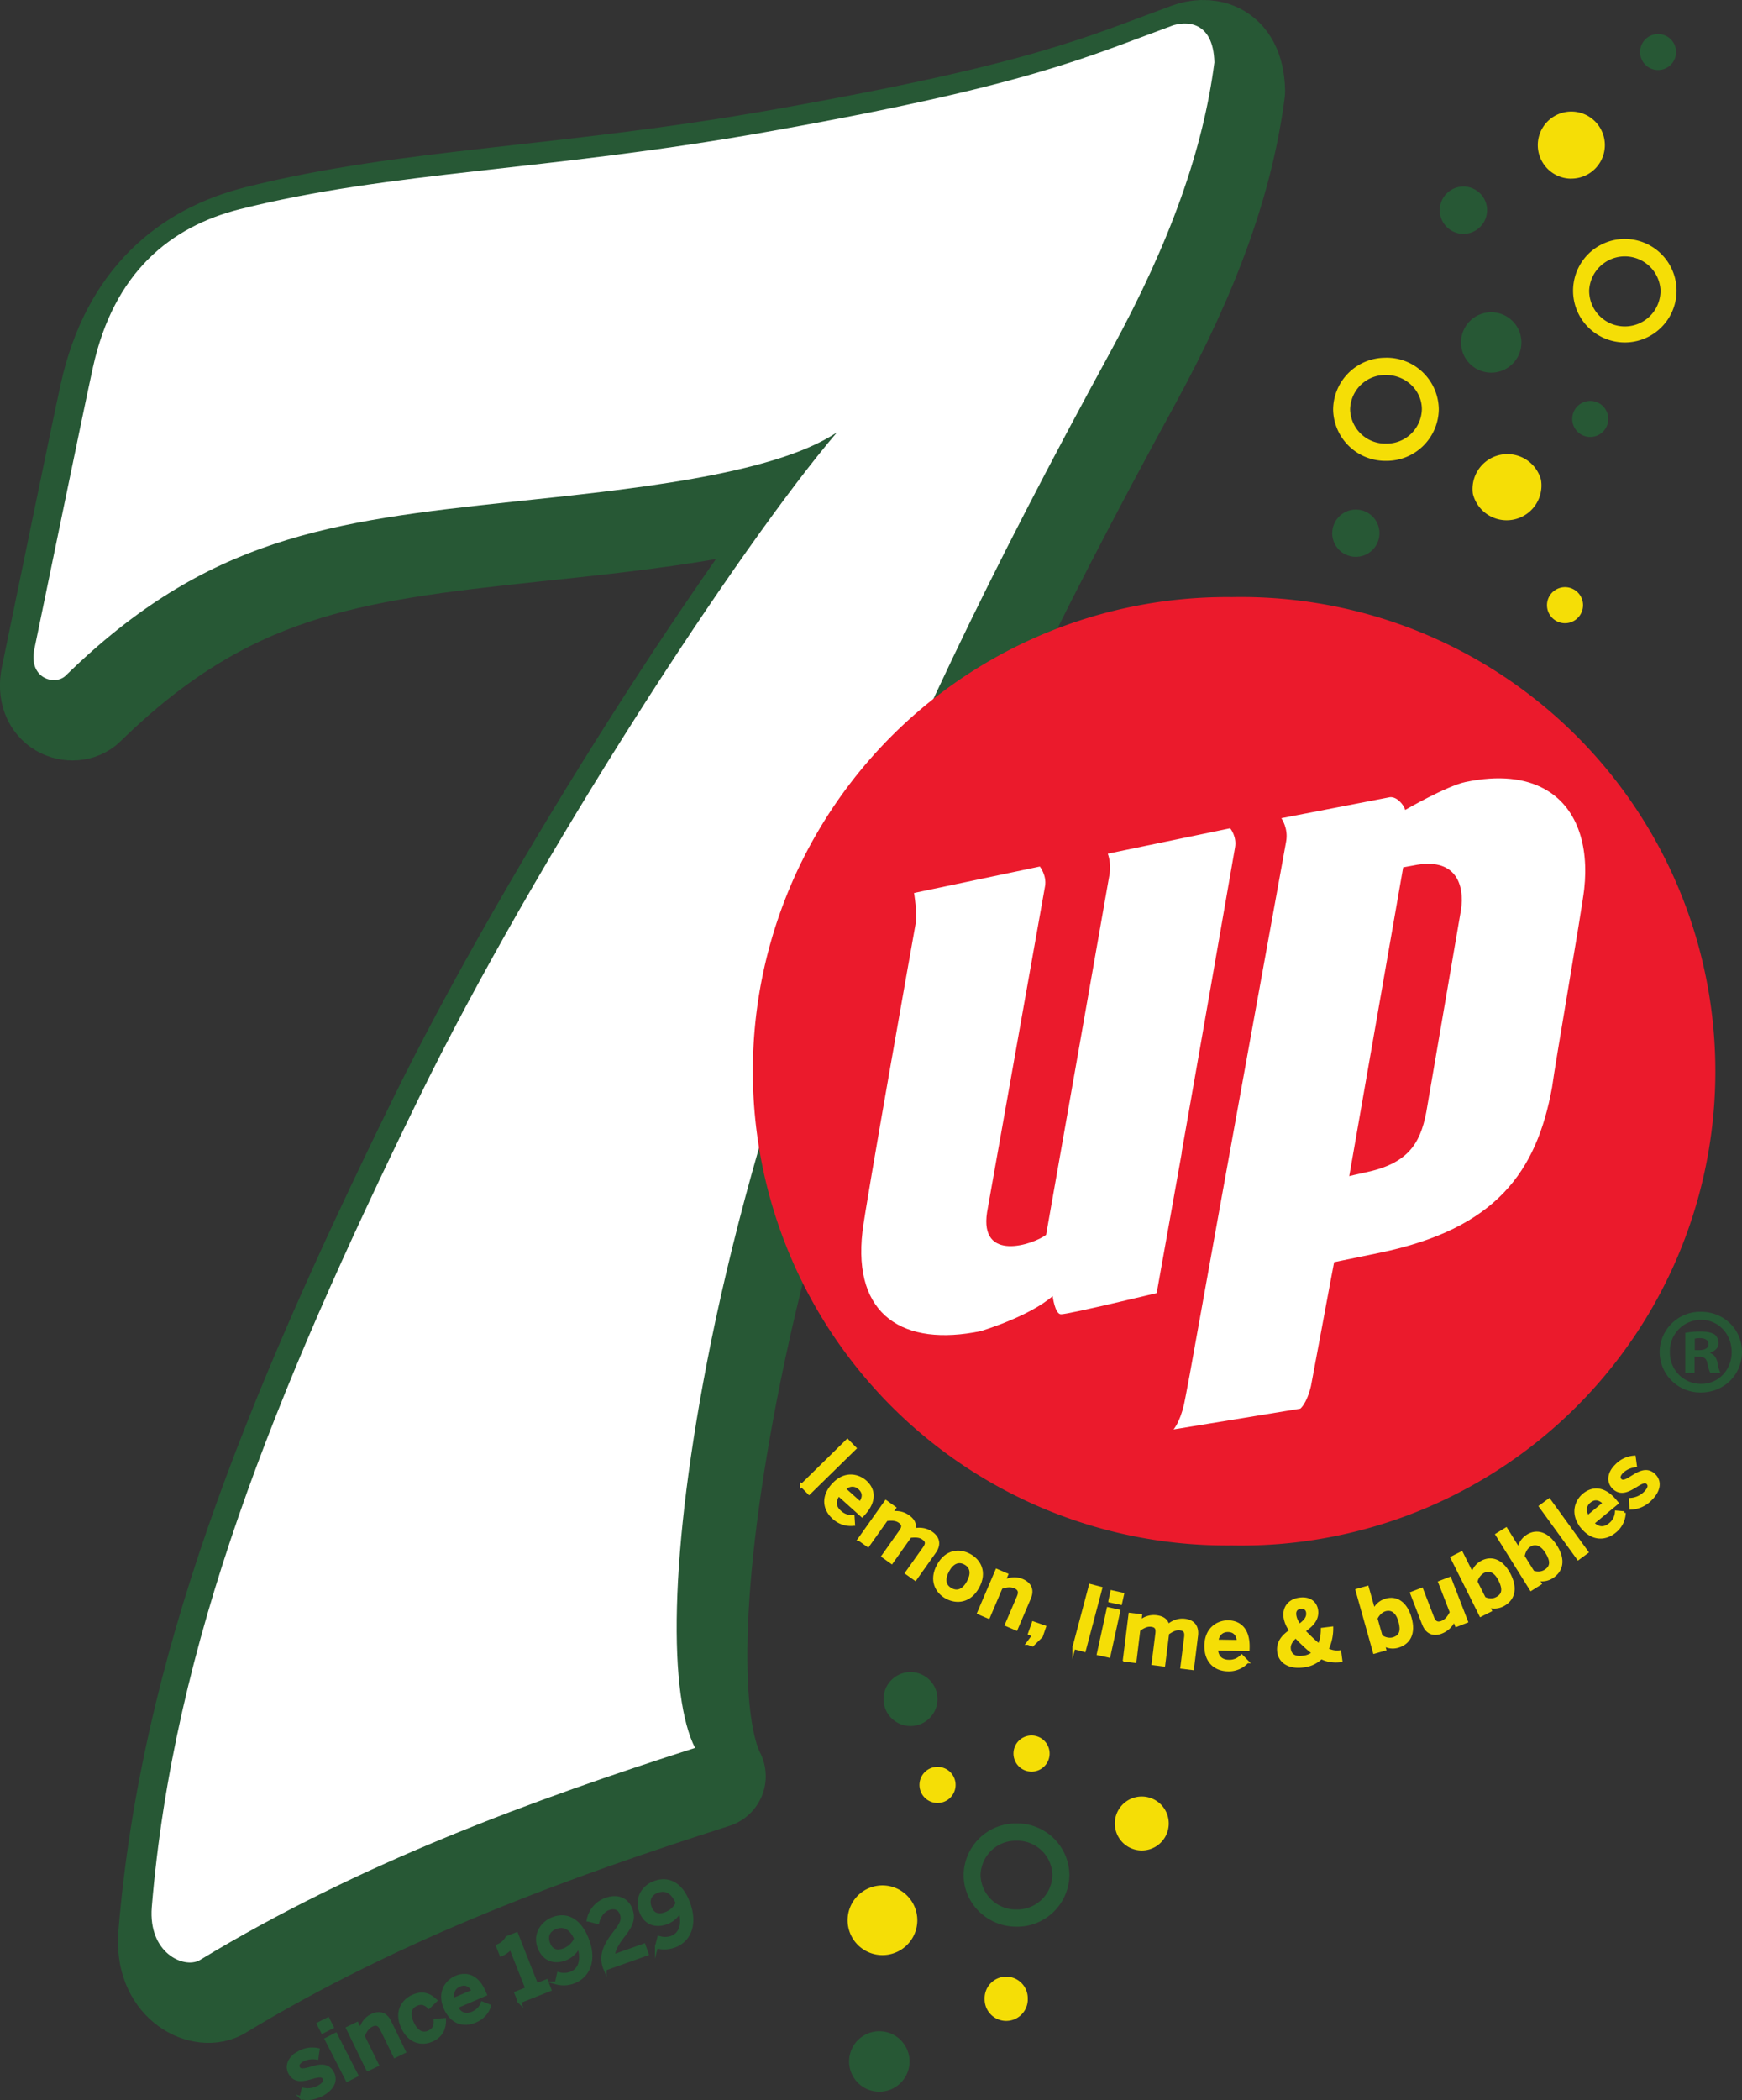 <svg xmlns="http://www.w3.org/2000/svg" width="300.36" height="362.01">
    <rect width="100%" height="100%" fill="#333333" stroke="none"/>
    <path d="M288.93 8.35a3.1 3.1 0 1 0-6.08 1.24 3.1 3.1 0 0 0 6.08-1.24M161.64 292.93a4.65 4.65 0 1 0-9.3-.1 4.65 4.65 0 0 0 9.3.1"
          fill="#275835"/>
    <path d="M201.52 314.38a4.65 4.65 0 1 0-9.3-.1 4.65 4.65 0 0 0 9.3.1m-24.32 30.3a3.72 3.72 0 1 0-7.43-.08 3.72 3.72 0 0 0 7.44.08M286.32 50.2a6.16 6.16 0 0 0-12.31-.16 6.15 6.15 0 0 0 12.3.16m-6.24 8.83a8.92 8.92 0 1 1 .17-17.84 8.92 8.92 0 0 1-.17 17.84"
          fill="#f5de06"/>
    <path d="M175.27 329.15a6.07 6.07 0 0 1-6.2-5.93 6.06 6.06 0 0 1 6.2-5.92 6.06 6.06 0 0 1 6.19 5.92 6.07 6.07 0 0 1-6.19 5.93m0-14.83a9 9 0 0 0-9.12 8.9c0 4.91 4.08 8.9 9.12 8.9a9.02 9.02 0 0 0 9.12-8.9 9 9 0 0 0-9.12-8.9"
          fill="#275835"/>
    <path d="M158.04 329.8a6 6 0 0 0-11.77 2.42 6 6 0 0 0 11.77-2.42" fill="#f5de06"/>
    <path d="M156.72 354.3a5.21 5.21 0 1 0-10.21 2.1 5.21 5.21 0 0 0 10.21-2.1" fill="#275835"/>
    <path d="M164.7 307.05a3.11 3.11 0 1 0-6.1 1.26 3.11 3.11 0 0 0 6.1-1.26m16.21-5.41a3.11 3.11 0 1 0-6.1 1.27 3.11 3.11 0 0 0 6.1-1.27"
          fill="#f5de06"/>
    <path d="M205.21 9.38c-14.77 5.4-24.67 10.26-70 18.3-37.89 6.73-64.48 6.72-90.58 13.27-12.02 2.99-21.8 10.86-25.4 27.21-1.65 7.48-9.06 43.64-10.1 48.58-1.08 5.13 3.57 6.39 5.4 4.6 24.31-23.77 45.38-26.6 77.27-30 19.1-2.03 44.56-4.5 55.7-11.93-16.79 19.69-51.82 73.23-72.22 115.03-25.03 51.23-42.17 93.8-45.92 139.2-.6 7.9 5.52 10.6 8.22 9.16 27.9-16.93 57.87-27.79 85.47-36.62-4.45-8.76-4.8-32.64 2.78-70.1 4.2-20.61 11.2-45.9 20.11-68.38 13.64-34.32 27.43-63.22 48.86-102.44 10.3-18.89 15.85-34.6 17.8-49.58-.2-7.37-5.11-7.13-7.39-6.3"
          fill="#275835"/>
    <path d="M205.21 9.38c-14.77 5.4-24.67 10.26-70 18.3-37.89 6.73-64.48 6.72-90.58 13.27-12.02 2.99-21.8 10.86-25.4 27.21-1.65 7.48-9.06 43.64-10.1 48.58-1.08 5.13 3.57 6.39 5.4 4.6 24.31-23.77 45.38-26.6 77.27-30 19.1-2.03 44.56-4.5 55.7-11.93-16.79 19.69-51.82 73.23-72.22 115.03-25.03 51.23-42.17 93.8-45.92 139.2-.6 7.9 5.52 10.6 8.22 9.16 27.9-16.93 57.87-27.79 85.47-36.62-4.45-8.76-4.8-32.64 2.78-70.1 4.2-20.61 11.2-45.9 20.11-68.38 13.64-34.32 27.43-63.22 48.86-102.44 10.3-18.89 15.85-34.6 17.8-49.58-.2-7.37-5.11-7.13-7.39-6.3z"
          fill="none" stroke="#275835" stroke-width="17.96" stroke-linecap="round" stroke-linejoin="round"
          stroke-miterlimit="10"/>
    <path d="M202 4.47c-14.76 5.4-24.66 10.26-70 18.3-37.88 6.73-64.47 6.73-90.57 13.27-12.02 3-21.8 10.9-25.4 27.25-1.65 7.48-9.06 43.64-10.1 48.57-1.08 5.13 3.57 6.39 5.4 4.6C35.64 92.7 56.7 89.86 88.6 86.47c19.1-2.03 44.56-4.5 55.7-11.93-16.79 19.69-51.82 73.23-72.22 115.03-25.03 51.22-42.16 93.79-45.91 139.2-.61 7.9 5.5 10.6 8.21 9.15 27.9-16.92 57.87-27.78 85.46-36.62-4.44-8.75-4.8-32.63 2.78-70.1 4.21-20.6 11.21-45.9 20.12-68.37 13.64-34.33 27.44-63.21 48.86-102.44 10.3-18.9 15.84-34.65 17.79-49.63-.19-7.37-5.1-7.13-7.39-6.3"
          fill="#fff"/>
    <path d="M262.22 57.98a5.2 5.2 0 1 0-10.2 2.1 5.2 5.2 0 0 0 10.2-2.1" fill="#275835"/>
    <path d="M238.98 76.47a6.06 6.06 0 0 1-6.19-5.92 6.06 6.06 0 0 1 6.19-5.91c3.4 0 6.18 2.65 6.18 5.9a6.07 6.07 0 0 1-6.18 5.93m0-14.8a9 9 0 0 0-9.12 8.88 9 9 0 0 0 9.12 8.89 9 9 0 0 0 9.1-8.9 9 9 0 0 0-9.1-8.88m26.72 21.03a6.01 6.01 0 0 0-11.75 2.4 6 6 0 0 0 11.75-2.4"
          fill="#f5de06"/>
    <path d="M277.24 71.6a3.1 3.1 0 1 0-6.09 1.24 3.1 3.1 0 0 0 6.09-1.25" fill="#275835"/>
    <path d="M272.89 103.7a3.1 3.1 0 1 0-6.09 1.24 3.1 3.1 0 0 0 6.09-1.24m-1.96-72.9a5.78 5.78 0 1 1 .01-11.57 5.78 5.78 0 0 1-.01 11.56"
          fill="#f5de06"/>
    <path d="M229.7 91.91a4.07 4.07 0 1 0 8.15 0 4.07 4.07 0 0 0-8.14 0m26.69-55.88a4.08 4.08 0 1 1-8.15 0 4.08 4.08 0 0 1 8.15 0"
          fill="#275835"/>
    <path d="M212.45 102.93a81.74 81.74 0 1 0 0 163.47 81.75 81.75 0 1 0 0-163.47" fill="#eb1a2c"/>
    <path d="M212.11 142.78l-21.1 4.38s.63 1.56.29 3.6c-.34 2.05-10.93 62.1-10.93 62.1-2.25 1.7-11.52 4.77-10.18-3.89l10-56.23c.31-1.84-.9-3.37-.9-3.37l-21.69 4.56s.58 3.43.26 5.36c-.35 1.94-8.64 48.52-9.15 53-1.7 14.56 7.16 19.89 20.37 17.17 0 0 8.32-2.47 12.42-6.04 0 0 .38 3.06 1.41 3.13 1.06.08 16.53-3.65 16.53-3.65l4.32-24.17h-.03c2.07-11.64 8.91-50.8 9.21-52.6.36-1.94-.83-3.35-.83-3.35M251.88 157l-5.96 34.72c-1.06 5.6-3.32 8.9-10.58 10.4-1.3.27-2.7.62-2.7.62l9.3-53.23 1.75-.32c7.22-1.5 8.93 3.13 8.2 7.82M266.3 136c-3.32-1.84-7.84-2.4-13.61-1.2-3.3.7-10.4 4.81-10.4 4.81-.32-1-1.43-2.26-2.6-2.2l-18.76 3.63s1.26 1.74.82 4.06c-.2 1.12-10.5 57.73-16.6 91.78-.56 2.96-.92 4.9-1 5.22-.74 3.16-1.81 4.3-1.81 4.3l21.86-3.58s1.1-.81 1.84-3.9c.1-.42 3.85-20.73 3.95-21.13 0-.07.02-.16.04-.22l7.76-1.6c20.2-4.15 27.16-14 29.82-28.53.55-4.24 5.06-30.06 5.54-34.15.86-7.72-1.31-14.26-6.85-17.29"
          fill="#fff"/>
    <path d="M138.21 256.07l7.9-7.75 1.3 1.33-7.9 7.74-1.3-1.32z" fill="#f5de06"/>
    <path d="M138.21 256.07l7.9-7.75 1.3 1.33-7.9 7.74-1.3-1.32z" fill="none" stroke="#f5de06" stroke-width=".52"
          stroke-miterlimit="10"/>
    <path d="M148.3 259.12c.74-.98.72-1.85-.1-2.6-.67-.6-1.63-.77-2.66.12l2.77 2.48zm-4.67-3.15c2.02-2.26 4.35-1.65 5.58-.55 1.33 1.19 1.89 3.12-.27 5.53l-.3.32-4.04-3.63c-.9 1.13-.67 2.18.2 2.96.77.7 1.45.84 2.28.8l.09 1.36a4.3 4.3 0 0 1-3.45-1.16c-1.48-1.32-2.04-3.46-.1-5.63"
          fill="#f5de06"/>
    <path d="M148.3 259.12c.74-.98.72-1.85-.1-2.6-.67-.6-1.63-.77-2.66.12l2.77 2.48zm-4.67-3.15c2.02-2.26 4.35-1.65 5.58-.55 1.33 1.19 1.89 3.12-.27 5.53l-.3.32-4.04-3.63c-.9 1.13-.67 2.18.2 2.96.77.7 1.45.84 2.28.8l.09 1.36a4.3 4.3 0 0 1-3.45-1.16c-1.48-1.32-2.04-3.46-.1-5.63z"
          fill="none" stroke="#f5de06" stroke-width=".52" stroke-miterlimit="10"/>
    <path d="M148.15 265.35l4.6-6.49 1.5 1.07-.62.9a3.6 3.6 0 0 1 2.94.56c1.09.77 1.21 1.5 1.02 2.32.91-.2 2.03-.15 3.02.55 1.32.93 1.34 2.14.5 3.3l-3.3 4.65-1.5-1.06 3.04-4.28c.51-.72.54-1.2-.17-1.7-.61-.44-1.35-.44-2.26-.34l-3.18 4.49-1.5-1.07 3.03-4.28c.51-.72.54-1.2-.17-1.7-.6-.42-1.34-.44-2.26-.33l-3.18 4.48-1.5-1.07z"
          fill="#f5de06"/>
    <path d="M148.15 265.35l4.6-6.49 1.5 1.07-.62.9a3.6 3.6 0 0 1 2.94.56c1.09.77 1.21 1.5 1.02 2.32.91-.2 2.03-.15 3.02.55 1.32.93 1.34 2.14.5 3.3l-3.3 4.65-1.5-1.06 3.04-4.28c.51-.72.54-1.2-.17-1.7-.61-.44-1.35-.44-2.26-.34l-3.18 4.49-1.5-1.07 3.03-4.28c.51-.72.54-1.2-.17-1.7-.6-.42-1.34-.44-2.26-.33l-3.18 4.48-1.5-1.07z"
          fill="none" stroke="#f5de06" stroke-width=".52" stroke-miterlimit="10"/>
    <path d="M166.96 272.68c.71-1.3.67-2.54-.55-3.21-1.17-.64-2.23-.13-3 1.28-.72 1.33-.7 2.57.54 3.24 1.17.64 2.23.13 3.01-1.3m-5.18-2.83c1.4-2.58 3.67-2.7 5.38-1.77 1.7.92 2.84 2.9 1.43 5.48-1.39 2.55-3.68 2.7-5.38 1.78-1.7-.93-2.82-2.94-1.43-5.49"
          fill="#f5de06"/>
    <path d="M166.96 272.68c.71-1.3.67-2.54-.55-3.21-1.17-.64-2.23-.13-3 1.28-.72 1.33-.7 2.57.54 3.24 1.17.64 2.23.13 3.01-1.3zm-5.18-2.82c1.4-2.58 3.67-2.7 5.38-1.77 1.7.92 2.84 2.9 1.43 5.48-1.39 2.55-3.68 2.7-5.38 1.78-1.7-.93-2.82-2.94-1.43-5.49z"
          fill="none" stroke="#f5de06" stroke-width=".52" stroke-miterlimit="10"/>
    <path d="M168.74 278.03l3.13-7.32 1.7.73-.5 1.17c.82-.4 1.96-.7 3.17-.19 1.34.58 1.87 1.62 1.25 3.06l-2.27 5.32-1.7-.73 2.07-4.83c.34-.8.2-1.35-.58-1.68-.74-.32-1.52-.22-2.4.1l-2.17 5.1-1.7-.73z"
          fill="#f5de06"/>
    <path d="M168.74 278.03l3.13-7.32 1.7.73-.5 1.17c.82-.4 1.96-.7 3.17-.19 1.34.58 1.87 1.62 1.25 3.06l-2.27 5.32-1.7-.73 2.07-4.83c.34-.8.2-1.35-.58-1.68-.74-.32-1.52-.22-2.4.1l-2.17 5.1-1.7-.73z"
          fill="none" stroke="#f5de06" stroke-width=".52" stroke-miterlimit="10"/>
    <path d="M177.21 283.27l1.05-1.41-.75-.26.65-1.84 1.94.68-.55 1.6-1.53 1.51-.8-.28z" fill="#f5de06"/>
    <path d="M177.21 283.27l1.05-1.41-.75-.26.65-1.84 1.94.68-.55 1.6-1.53 1.51-.8-.28z" fill="none" stroke="#f5de06"
          stroke-width=".52" stroke-miterlimit="10"/>
    <path d="M185.16 284.02l2.84-10.71 1.8.47-2.84 10.72-1.8-.48z" fill="#f5de06"/>
    <path d="M185.16 284.02l2.84-10.71 1.8.47-2.84 10.72-1.8-.48z" fill="none" stroke="#f5de06" stroke-width=".52"
          stroke-miterlimit="10"/>
    <path d="M191.37 275.96l.34-1.57 1.85.41-.35 1.57-1.84-.4zm-1.99 9.12l1.7-7.77 1.82.4-1.7 7.77-1.82-.4z"
          fill="#f5de06"/>
    <path d="M191.37 275.96l.34-1.57 1.85.41-.35 1.57-1.84-.4zm-1.99 9.12l1.7-7.77 1.82.4-1.7 7.77-1.82-.4z" fill="none"
          stroke="#f5de06" stroke-width=".52" stroke-miterlimit="10"/>
    <path d="M193.86 286.17l.98-7.89 1.82.22-.13 1.09a3.6 3.6 0 0 1 2.86-.9c1.32.17 1.78.75 2 1.56.7-.6 1.7-1.1 2.91-.95 1.6.2 2.19 1.25 2.01 2.66l-.7 5.66-1.83-.22.65-5.2c.1-.88-.1-1.31-.96-1.42-.74-.1-1.39.25-2.14.77l-.68 5.46-1.83-.23.65-5.2c.1-.88-.1-1.3-.96-1.41-.73-.1-1.39.25-2.15.77l-.67 5.45-1.83-.22z"
          fill="#f5de06"/>
    <path d="M193.86 286.17l.98-7.89 1.82.22-.13 1.09a3.6 3.6 0 0 1 2.86-.9c1.32.17 1.78.75 2 1.56.7-.6 1.7-1.1 2.91-.95 1.6.2 2.19 1.25 2.01 2.66l-.7 5.66-1.83-.22.65-5.2c.1-.88-.1-1.31-.96-1.42-.74-.1-1.39.25-2.14.77l-.68 5.46-1.83-.23.65-5.2c.1-.88-.1-1.3-.96-1.41-.73-.1-1.39.25-2.15.77l-.67 5.45-1.83-.22z"
          fill="none" stroke="#f5de06" stroke-width=".52" stroke-miterlimit="10"/>
    <path d="M213.52 282.95c-.09-1.2-.67-1.86-1.78-1.88-.9-.01-1.73.48-1.93 1.82l3.71.06zm-5.6.7c.06-3.03 2.21-4.1 3.86-4.08 1.78.03 3.47 1.12 3.42 4.35l-.01.44-5.44-.09c.06 1.44.93 2.08 2.1 2.1a2.88 2.88 0 0 0 2.24-.9l.96.98a4.3 4.3 0 0 1-3.36 1.39c-2-.04-3.81-1.28-3.77-4.2"
          fill="#f5de06"/>
    <path d="M213.52 282.95c-.09-1.2-.67-1.86-1.78-1.88-.9-.01-1.73.48-1.93 1.82l3.71.06zm-5.6.7c.06-3.03 2.21-4.1 3.86-4.08 1.78.03 3.47 1.12 3.42 4.35l-.01.44-5.44-.09c.06 1.44.93 2.08 2.1 2.1a2.88 2.88 0 0 0 2.24-.9l.96.98a4.3 4.3 0 0 1-3.36 1.39c-2-.04-3.81-1.28-3.77-4.2z"
          fill="none" stroke="#f5de06" stroke-width=".52" stroke-miterlimit="10"/>
    <path d="M225.46 277.95a1 1 0 0 0-1.16-.9c-.72.1-1.15.52-1.05 1.35.08.61.34 1.17.8 1.79.87-.64 1.54-1.28 1.41-2.24m1.02 6.98c-.6-.43-1.24-1-2-1.73a21 21 0 0 1-1.06-1.09c-.75.63-1.22 1.35-1.11 2.15.15 1.15 1 1.58 2.32 1.41a3.3 3.3 0 0 0 1.85-.74m-6-.18c-.22-1.71.83-2.79 2.11-3.65a5.15 5.15 0 0 1-1.03-2.37c-.18-1.4.57-2.83 2.53-3.08 1.81-.24 2.77.74 2.93 1.95.2 1.59-.9 2.62-2.22 3.52.27.3.58.62.94.96.64.63 1.2 1.13 1.7 1.52.38-.76.56-1.7.56-2.75l1.62-.2a8.33 8.33 0 0 1-.82 3.68c.77.38 1.47.5 2.2.41l.2 1.53c-1.3.14-2.32 0-3.39-.54a5.18 5.18 0 0 1-3.15 1.45c-2.4.3-3.96-.74-4.18-2.43"
          fill="#f5de06"/>
    <path d="M225.46 277.95a1 1 0 0 0-1.16-.9c-.72.1-1.15.52-1.05 1.35.08.61.34 1.17.8 1.79.87-.64 1.54-1.28 1.41-2.24zm1.02 6.98c-.6-.43-1.24-1-2-1.73a21 21 0 0 1-1.06-1.09c-.75.63-1.22 1.35-1.11 2.15.15 1.15 1 1.58 2.32 1.41a3.3 3.3 0 0 0 1.85-.74zm-6-.18c-.22-1.71.83-2.79 2.11-3.65a5.15 5.15 0 0 1-1.03-2.37c-.18-1.4.57-2.83 2.53-3.08 1.81-.24 2.77.74 2.93 1.95.2 1.59-.9 2.62-2.22 3.52.27.3.58.62.94.96.64.63 1.2 1.13 1.7 1.52.38-.76.56-1.7.56-2.75l1.62-.2a8.33 8.33 0 0 1-.82 3.68c.77.38 1.47.5 2.2.41l.2 1.53c-1.3.14-2.32 0-3.39-.54a5.18 5.18 0 0 1-3.15 1.45c-2.4.3-3.96-.74-4.18-2.43z"
          fill="none" stroke="#f5de06" stroke-width=".52" stroke-miterlimit="10"/>
    <path d="M241.37 279.44c-.46-1.62-1.39-2.27-2.53-1.95-.73.2-1.3.87-1.59 1.49l.87 3.07c.65.48 1.43.62 2.07.45 1.34-.38 1.65-1.36 1.18-3.06m-2.86 4l.24.86-1.77.5-3-10.67 1.77-.5 1.13 4.02c.34-.75.97-1.51 2.11-1.84 1.75-.49 3.4.46 4.15 3.12.74 2.65-.2 4.31-2.16 4.87-.83.23-1.73.12-2.47-.35"
          fill="#f5de06"/>
    <path d="M241.37 279.44c-.46-1.62-1.39-2.27-2.53-1.95-.73.2-1.3.87-1.59 1.49l.87 3.07c.65.48 1.43.62 2.07.45 1.34-.38 1.65-1.36 1.18-3.06zm-2.86 4l.24.86-1.77.5-3-10.67 1.77-.5 1.13 4.02c.34-.75.97-1.51 2.11-1.84 1.75-.49 3.4.46 4.15 3.12.74 2.65-.2 4.31-2.16 4.87-.83.23-1.73.12-2.47-.35z"
          fill="none" stroke="#f5de06" stroke-width=".52" stroke-miterlimit="10"/>
    <path d="M245.46 279.96l-2.06-5.32 1.73-.67 1.9 4.92c.32.82.82 1.06 1.58.77.75-.29 1.23-.93 1.63-1.74l-2-5.16 1.74-.67 2.87 7.42-1.73.67-.39-1a3.95 3.95 0 0 1-2.26 2.19c-1.3.5-2.44.06-3-1.4"
          fill="#f5de06"/>
    <path d="M245.46 279.96l-2.06-5.32 1.73-.67 1.9 4.92c.32.82.82 1.06 1.58.77.75-.29 1.23-.93 1.63-1.74l-2-5.16 1.74-.67 2.87 7.42-1.73.67-.39-1a3.95 3.95 0 0 1-2.26 2.19c-1.3.5-2.44.06-3-1.4z"
          fill="none" stroke="#f5de06" stroke-width=".52" stroke-miterlimit="10"/>
    <path d="M258.61 272.34c-.74-1.5-1.78-1.97-2.84-1.44a2.67 2.67 0 0 0-1.28 1.76l1.43 2.85c.73.36 1.52.35 2.11.05 1.25-.62 1.37-1.64.58-3.22m-2.05 4.48l.4.78-1.65.83-4.95-9.91 1.64-.83 1.87 3.74c.2-.8.67-1.67 1.73-2.2 1.62-.81 3.42-.2 4.66 2.27 1.23 2.47.61 4.28-1.21 5.2-.77.37-1.67.44-2.49.12"
          fill="#f5de06"/>
    <path d="M258.61 272.34c-.74-1.5-1.78-1.97-2.84-1.44a2.67 2.67 0 0 0-1.28 1.76l1.43 2.85c.73.36 1.52.35 2.11.05 1.25-.62 1.37-1.64.58-3.22zm-2.05 4.48l.4.78-1.65.83-4.95-9.91 1.64-.83 1.87 3.74c.2-.8.67-1.67 1.73-2.2 1.62-.81 3.42-.2 4.66 2.27 1.23 2.47.61 4.28-1.21 5.2-.77.37-1.67.44-2.49.12z"
          fill="none" stroke="#f5de06" stroke-width=".52" stroke-miterlimit="10"/>
    <path d="M266.7 267.57c-.89-1.42-1.96-1.8-2.97-1.17-.65.4-1.01 1.2-1.1 1.88l1.68 2.7c.77.3 1.56.2 2.12-.15 1.18-.73 1.2-1.76.27-3.26m-1.61 4.65l.46.75-1.56.98-5.88-9.41 1.57-.97 2.21 3.54c.11-.81.51-1.73 1.52-2.36 1.53-.96 3.39-.5 4.85 1.83 1.46 2.34 1.02 4.2-.71 5.28-.73.45-1.62.6-2.46.36"
          fill="#f5de06"/>
    <path d="M266.7 267.57c-.89-1.42-1.96-1.8-2.97-1.17-.65.4-1.01 1.2-1.1 1.88l1.68 2.7c.77.3 1.56.2 2.12-.15 1.18-.73 1.2-1.76.27-3.26zm-1.61 4.65l.46.75-1.56.98-5.88-9.41 1.57-.97 2.21 3.54c.11-.81.51-1.73 1.52-2.36 1.53-.96 3.39-.5 4.85 1.83 1.46 2.34 1.02 4.2-.71 5.28-.73.45-1.62.6-2.46.36z"
          fill="none" stroke="#f5de06" stroke-width=".52" stroke-miterlimit="10"/>
    <path d="M272.12 268.65l-6.51-8.98 1.5-1.1 6.51 8.98-1.5 1.1z" fill="#f5de06"/>
    <path d="M272.12 268.65l-6.51-8.98 1.5-1.1 6.51 8.98-1.5 1.1z" fill="none" stroke="#f5de06" stroke-width=".52"
          stroke-miterlimit="10"/>
    <path d="M276.63 259.1c-.86-.86-1.73-.98-2.58-.27-.7.57-1 1.5-.29 2.65l2.87-2.38zm-3.8 4.17c-1.94-2.33-1-4.55.27-5.6 1.38-1.14 3.37-1.4 5.43 1.08l.28.34-4.19 3.46c.98 1.06 2.06.98 2.96.24a2.9 2.9 0 0 0 1.13-2.14l1.35.12a4.28 4.28 0 0 1-1.65 3.24c-1.53 1.26-3.73 1.5-5.59-.74"
          fill="#f5de06"/>
    <path d="M276.63 259.1c-.86-.86-1.73-.98-2.58-.27-.7.57-1 1.5-.29 2.65l2.87-2.38zm-3.8 4.17c-1.94-2.33-1-4.55.27-5.6 1.38-1.14 3.37-1.4 5.43 1.08l.28.34-4.19 3.46c.98 1.06 2.06.98 2.96.24a2.9 2.9 0 0 0 1.13-2.14l1.35.12a4.28 4.28 0 0 1-1.65 3.24c-1.53 1.26-3.73 1.5-5.59-.74z"
          fill="none" stroke="#f5de06" stroke-width=".52" stroke-miterlimit="10"/>
    <path d="M281.21 259.97l-.06-1.5a3.92 3.92 0 0 0 2.45-1.08c.7-.7.96-1.29.5-1.76-.46-.47-1.17-.04-2.01.47-1.2.73-2.62 1.61-3.9.3-.98-1-.78-2.51.47-3.73a4.68 4.68 0 0 1 3.12-1.49l.2 1.48a4 4 0 0 0-2.2.95c-.74.7-.72 1.2-.4 1.52.45.46 1.15.04 1.97-.47 1.19-.73 2.61-1.65 3.91-.32 1.17 1.2.64 2.81-.66 4.08a5.02 5.02 0 0 1-3.39 1.55"
          fill="#f5de06"/>
    <path d="M281.21 259.97l-.06-1.5a3.92 3.92 0 0 0 2.45-1.08c.7-.7.96-1.29.5-1.76-.46-.47-1.17-.04-2.01.47-1.2.73-2.62 1.61-3.9.3-.98-1-.78-2.51.47-3.73a4.68 4.68 0 0 1 3.12-1.49l.2 1.48a4 4 0 0 0-2.2.95c-.74.7-.72 1.2-.4 1.52.45.46 1.15.04 1.97-.47 1.19-.73 2.61-1.65 3.91-.32 1.17 1.2.64 2.81-.66 4.08a5.02 5.02 0 0 1-3.39 1.55z"
          fill="none" stroke="#f5de06" stroke-width=".52" stroke-miterlimit="10"/>
    <path d="M51.9 361.6l.35-1.47a3.9 3.9 0 0 0 2.64-.36c.87-.47 1.28-.98.97-1.56-.3-.56-1.11-.35-2.06-.1-1.35.38-2.96.84-3.83-.78-.66-1.23-.06-2.62 1.48-3.46a4.65 4.65 0 0 1 3.4-.56l-.2 1.47a3.98 3.98 0 0 0-2.39.3c-.9.49-1.01.96-.8 1.36.3.57 1.1.36 2.03.1 1.34-.4 2.96-.88 3.84.75.8 1.48-.16 2.88-1.75 3.75-1.3.7-2.7.86-3.68.56"
          fill="#275835"/>
    <path d="M51.9 361.6l.35-1.47a3.9 3.9 0 0 0 2.64-.36c.87-.47 1.28-.98.97-1.56-.3-.56-1.11-.35-2.06-.1-1.35.38-2.96.84-3.83-.78-.66-1.23-.06-2.62 1.48-3.46a4.65 4.65 0 0 1 3.4-.56l-.2 1.47a3.98 3.98 0 0 0-2.39.3c-.9.49-1.01.96-.8 1.36.3.57 1.1.36 2.03.1 1.34-.4 2.96-.88 3.84.75.8 1.48-.16 2.88-1.75 3.75-1.3.7-2.7.86-3.68.56z"
          fill="none" stroke="#275835" stroke-width=".52" stroke-miterlimit="10"/>
    <path d="M59.87 358.59l-3.63-7.08 1.65-.85 3.63 7.08-1.65.85zm-4.27-8.3l-.73-1.43 1.68-.86.73 1.43-1.68.86z"
          fill="#275835"/>
    <path d="M59.87 358.59l-3.63-7.08 1.65-.85 3.63 7.08-1.65.85zm-4.27-8.3l-.73-1.43 1.68-.86.73 1.43-1.68.86z"
          fill="none" stroke="#275835" stroke-width=".52" stroke-miterlimit="10"/>
    <path d="M63.4 356.76l-3.48-7.15 1.66-.8.56 1.14c.23-.88.75-1.95 1.93-2.52 1.3-.64 2.44-.36 3.13 1.05l2.53 5.2-1.65.8-2.3-4.72c-.39-.78-.9-1.03-1.66-.66-.73.36-1.15 1.01-1.49 1.88l2.44 4.97-1.66.81z"
          fill="#275835"/>
    <path d="M63.4 356.76l-3.48-7.15 1.66-.8.56 1.14c.23-.88.75-1.95 1.93-2.52 1.3-.64 2.44-.36 3.13 1.05l2.53 5.2-1.65.8-2.3-4.72c-.39-.78-.9-1.03-1.66-.66-.73.36-1.15 1.01-1.49 1.88l2.44 4.97-1.66.81z"
          fill="none" stroke="#275835" stroke-width=".52" stroke-miterlimit="10"/>
    <path d="M69.4 349.45c-1.26-2.76.16-4.61 1.77-5.34 1.8-.82 3.01-.17 3.96.74L73.94 346c-.66-.68-1.35-.84-2.16-.47-.95.43-1.47 1.42-.69 3.15.7 1.54 1.72 2.1 2.83 1.6.76-.35 1.18-.82 1.11-2.02l1.62-.13c.01 1.4-.4 2.75-2.15 3.55-1.68.76-3.9.42-5.1-2.23"
          fill="#275835"/>
    <path d="M69.4 349.45c-1.26-2.76.16-4.61 1.77-5.34 1.8-.82 3.01-.17 3.96.74L73.94 346c-.66-.68-1.35-.84-2.16-.47-.95.43-1.47 1.42-.69 3.15.7 1.54 1.72 2.1 2.83 1.6.76-.35 1.18-.82 1.11-2.02l1.62-.13c.01 1.4-.4 2.75-2.15 3.55-1.68.76-3.9.42-5.1-2.23z"
          fill="none" stroke="#275835" stroke-width=".52" stroke-miterlimit="10"/>
    <path d="M81.6 343.2c-.58-1.07-1.39-1.42-2.4-.99-.83.36-1.4 1.15-1.02 2.46l3.41-1.46zm-4.84 2.93c-1.2-2.79.34-4.65 1.86-5.3 1.64-.7 3.63-.4 4.9 2.58l.17.4-5 2.14c.63 1.29 1.7 1.52 2.77 1.06a2.9 2.9 0 0 0 1.69-1.73l1.27.5a4.3 4.3 0 0 1-2.5 2.63c-1.84.79-4.01.4-5.16-2.28"
          fill="#275835"/>
    <path d="M81.6 343.2c-.58-1.07-1.39-1.42-2.4-.99-.83.36-1.4 1.15-1.02 2.46l3.41-1.46zm-4.84 2.93c-1.2-2.79.34-4.65 1.86-5.3 1.64-.7 3.63-.4 4.9 2.58l.17.4-5 2.14c.63 1.29 1.7 1.52 2.77 1.06a2.9 2.9 0 0 0 1.69-1.73l1.27.5a4.3 4.3 0 0 1-2.5 2.63c-1.84.79-4.01.4-5.16-2.28z"
          fill="none" stroke="#275835" stroke-width=".52" stroke-miterlimit="10"/>
    <path d="M89.55 345.07l-.61-1.53 1.9-.75-2.77-7c-.4.46-1.08.97-1.68 1.2l-.62-1.57a3.09 3.09 0 0 0 1.65-1.43l1.65-.65 3.46 8.78 1.69-.67.6 1.53-5.27 2.09z"
          fill="#275835"/>
    <path d="M89.55 345.07l-.61-1.53 1.9-.75-2.77-7c-.4.46-1.08.97-1.68 1.2l-.62-1.57a3.09 3.09 0 0 0 1.65-1.43l1.65-.65 3.46 8.78 1.69-.67.6 1.53-5.27 2.09z"
          fill="none" stroke="#275835" stroke-width=".52" stroke-miterlimit="10"/>
    <path d="M99.25 334.17c-.89-1.94-2.1-2.4-3.4-1.91-1.26.47-1.73 1.48-1.27 2.7.4 1.09 1.2 1.68 2.66 1.14a3.56 3.56 0 0 0 2.01-1.93m-3.32 7.64l.36-1.6c.6.16 1.33.22 2.14-.08 1.57-.59 2.08-2.38 1.35-4.6a4.29 4.29 0 0 1-2.31 2.15c-1.98.74-3.74.1-4.54-2.03-.78-2.09.38-4.16 2.43-4.94 2.39-.9 4.66.24 5.96 3.7 1.38 3.66.04 6.33-2.4 7.24a4.75 4.75 0 0 1-2.99.16"
          fill="#275835"/>
    <path d="M99.25 334.17c-.89-1.94-2.1-2.4-3.4-1.91-1.26.47-1.73 1.48-1.27 2.7.4 1.09 1.2 1.68 2.66 1.14a3.56 3.56 0 0 0 2.01-1.93zm-3.32 7.64l.36-1.6c.6.16 1.33.22 2.14-.08 1.57-.59 2.08-2.38 1.35-4.6a4.29 4.29 0 0 1-2.31 2.15c-1.98.74-3.74.1-4.54-2.03-.78-2.09.38-4.16 2.43-4.94 2.39-.9 4.66.24 5.96 3.7 1.38 3.66.04 6.33-2.4 7.24a4.75 4.75 0 0 1-2.99.16z"
          fill="none" stroke="#275835" stroke-width=".52" stroke-miterlimit="10"/>
    <path d="M104.32 339.42l-.09-.22c-.53-1.51-.53-3.15 1.6-5.89 1.23-1.6 1.69-2.31 1.3-3.38-.34-.98-1.18-1.28-2.17-.93-.91.32-1.6 1.2-1.9 2.4l-1.64-.43a4.68 4.68 0 0 1 3.07-3.58c2.04-.73 3.7.02 4.32 1.8.45 1.27.33 2.39-1.22 4.37-1.3 1.65-1.85 2.77-1.77 3.58l5.22-1.85.55 1.55-7.27 2.58z"
          fill="#275835"/>
    <path d="M104.32 339.42l-.09-.22c-.53-1.51-.53-3.15 1.6-5.89 1.23-1.6 1.69-2.31 1.3-3.38-.34-.98-1.18-1.28-2.17-.93-.91.32-1.6 1.2-1.9 2.4l-1.64-.43a4.68 4.68 0 0 1 3.07-3.58c2.04-.73 3.7.02 4.32 1.8.45 1.27.33 2.39-1.22 4.37-1.3 1.65-1.85 2.77-1.77 3.58l5.22-1.85.55 1.55-7.27 2.58z"
          fill="none" stroke="#275835" stroke-width=".52" stroke-miterlimit="10"/>
    <path d="M116.77 328.04c-.83-1.99-2.03-2.48-3.34-2.04-1.28.43-1.78 1.43-1.36 2.68.37 1.09 1.14 1.71 2.62 1.21a3.6 3.6 0 0 0 2.08-1.85m-3.58 7.53l.41-1.6c.6.18 1.32.27 2.15 0 1.59-.55 2.16-2.32 1.5-4.56a4.3 4.3 0 0 1-2.39 2.07c-2 .68-3.73-.02-4.46-2.18-.72-2.11.5-4.15 2.6-4.86 2.4-.81 4.65.4 5.83 3.9 1.25 3.7-.17 6.33-2.64 7.16-1.18.4-2.28.31-3 .07"
          fill="#275835"/>
    <path d="M116.77 328.04c-.83-1.99-2.03-2.48-3.34-2.04-1.28.43-1.78 1.43-1.36 2.68.37 1.09 1.14 1.71 2.62 1.21a3.6 3.6 0 0 0 2.08-1.85zm-3.58 7.53l.41-1.6c.6.18 1.32.27 2.15 0 1.59-.55 2.16-2.32 1.5-4.56a4.3 4.3 0 0 1-2.39 2.07c-2 .68-3.73-.02-4.46-2.18-.72-2.11.5-4.15 2.6-4.86 2.4-.81 4.65.4 5.83 3.9 1.25 3.7-.17 6.33-2.64 7.16-1.18.4-2.28.31-3 .07z"
          fill="none" stroke="#275835" stroke-width=".52" stroke-miterlimit="10"/>
    <path d="M292.22 232.73h.76c.89 0 1.6-.3 1.6-1 0-.64-.46-1.06-1.47-1.06-.42 0-.72.04-.89.09v1.97zm-.04 3.92h-1.6v-6.9a13.6 13.6 0 0 1 2.66-.22c1.3 0 1.9.22 2.4.5.38.3.67.85.67 1.53 0 .75-.59 1.34-1.43 1.6v.08c.67.25 1.05.76 1.26 1.68a5.2 5.2 0 0 0 .51 1.73h-1.73c-.21-.25-.34-.88-.55-1.68-.12-.76-.54-1.1-1.43-1.1h-.76v2.78zm-4.25-3.62a5.35 5.35 0 0 0 5.39 5.52c3.03 0 5.26-2.44 5.26-5.48 0-3.07-2.23-5.56-5.3-5.56a5.37 5.37 0 0 0-5.35 5.52m12.43 0c0 3.92-3.08 7-7.08 7a7 7 0 0 1-7.12-7 6.99 6.99 0 0 1 7.12-6.91c4 0 7.08 3.08 7.08 6.91"
          fill="#275835"/>
</svg>